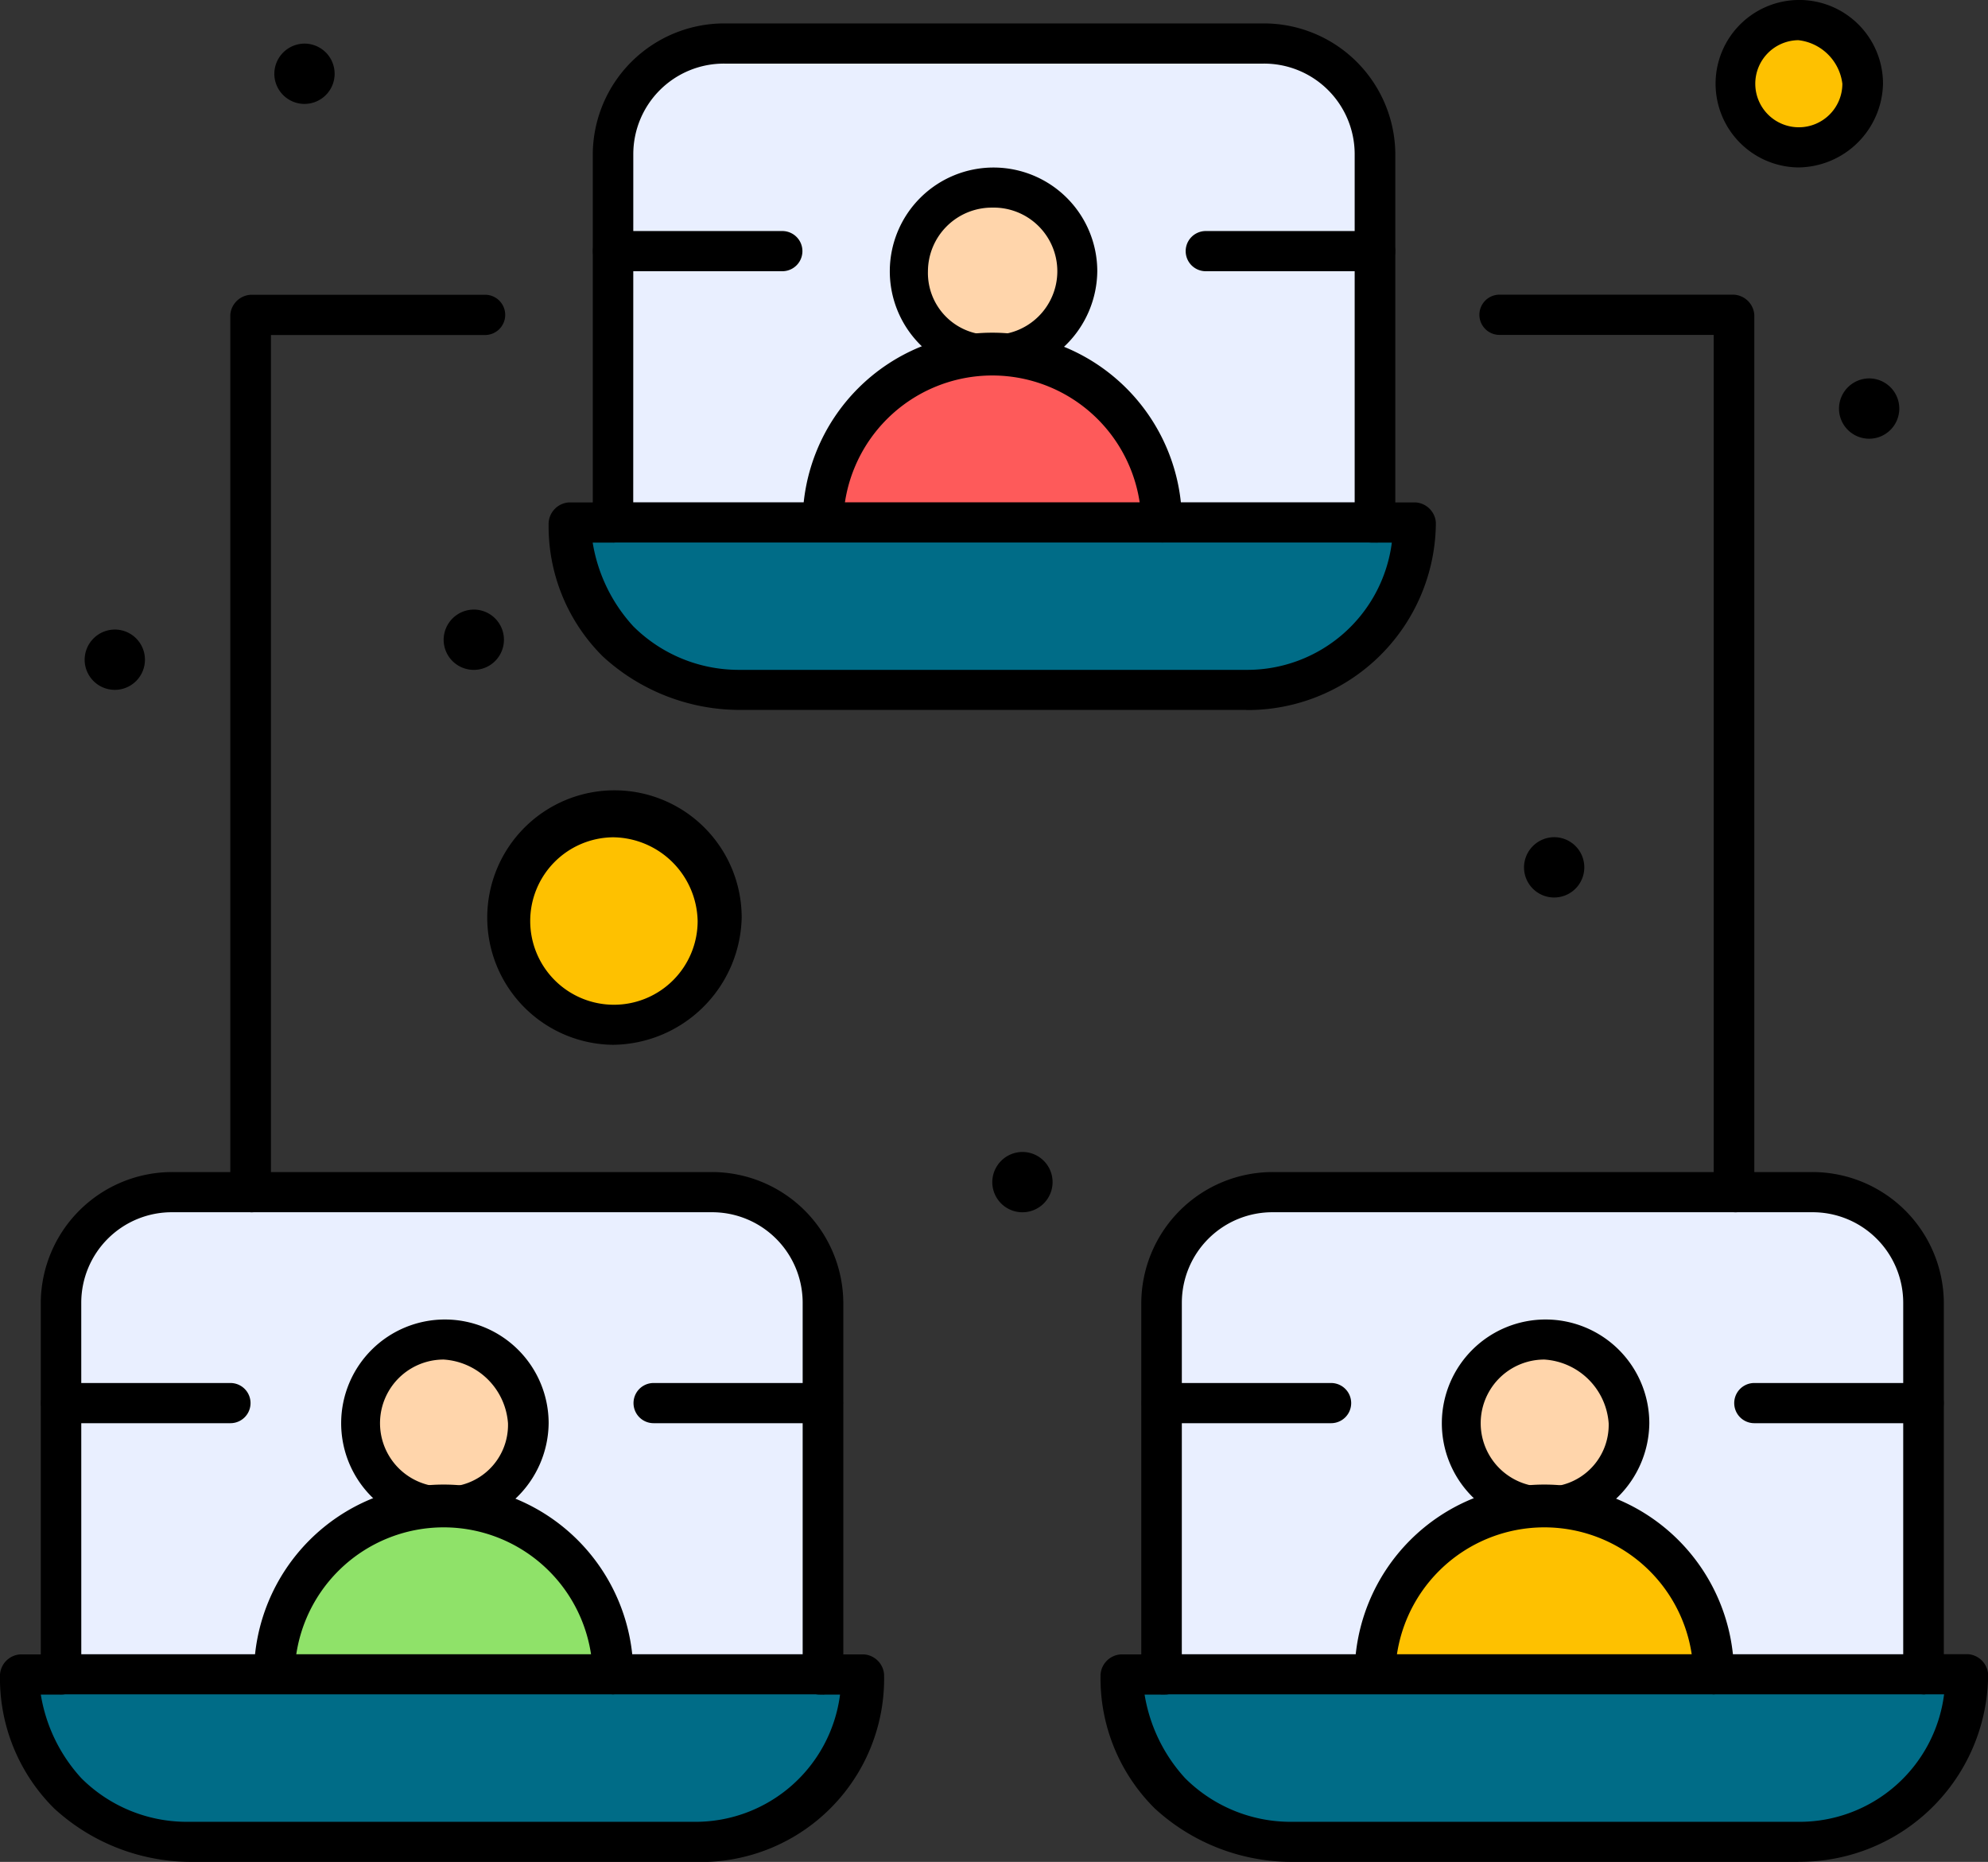 <svg xmlns="http://www.w3.org/2000/svg" width="63.241" height="59.215" viewBox="0 0 63.241 59.215">
  <rect x="0" y="0" width="63.241" height="59.215" fill="#333333" stroke="none"/>
  <g id="Grupo_953330" data-name="Grupo 953330" transform="translate(6364.244 4486.405)">
    <path id="Trazado_657512" data-name="Trazado 657512" d="M938.709,198.242a3.567,3.567,0,0,1,3.555-3.515h17.13a3.567,3.567,0,0,1,3.556,3.515v11.822H938.709Z" transform="translate(-7266 -4643.218)" fill="#e9efff"/>
    <path id="Trazado_657513" data-name="Trazado 657513" d="M903.7,198.242a3.567,3.567,0,0,1,3.555-3.515h17.13a3.568,3.568,0,0,1,3.556,3.515v11.822H903.7Z" transform="translate(-7266 -4643.218)" fill="#e9efff"/>
    <path id="Trazado_657514" data-name="Trazado 657514" d="M945.5,173.427H921.255V161.606a3.567,3.567,0,0,1,3.556-3.515h17.13a3.566,3.566,0,0,1,3.555,3.515Z" transform="translate(-7266 -4643.218)" fill="#e9efff"/>
    <path id="Trazado_657515" data-name="Trazado 657515" d="M958.964,157.452a2.024,2.024,0,1,1-2.047,2.024,2.036,2.036,0,0,1,2.047-2.024" transform="translate(-7266 -4643.218)" fill="#fec100"/>
    <path id="Trazado_657516" data-name="Trazado 657516" d="M921.256,182.8a3.3,3.3,0,1,1-3.34,3.3,3.322,3.322,0,0,1,3.34-3.3" transform="translate(-7266 -4643.218)" fill="#fec100"/>
    <path id="Trazado_657517" data-name="Trazado 657517" d="M962.95,210.064h1.4a5.3,5.3,0,0,1-5.386,5.325H942.8a5.318,5.318,0,0,1-3.771-1.6,5.4,5.4,0,0,1-1.615-3.728H962.95Z" transform="translate(-7266 -4643.218)" fill="#006c87"/>
    <path id="Trazado_657518" data-name="Trazado 657518" d="M927.935,210.064h1.4a5.3,5.3,0,0,1-5.387,5.325h-16.16a5.322,5.322,0,0,1-3.771-1.6,5.4,5.4,0,0,1-1.615-3.728h25.533Z" transform="translate(-7266 -4643.218)" fill="#006c87"/>
    <path id="Trazado_657519" data-name="Trazado 657519" d="M945.5,173.427h1.293a5.3,5.3,0,0,1-5.387,5.325H925.241a5.314,5.314,0,0,1-3.77-1.6,5.393,5.393,0,0,1-1.616-3.728H945.5Z" transform="translate(-7266 -4643.218)" fill="#006c87"/>
    <path id="Trazado_657520" data-name="Trazado 657520" d="M915.869,204.739a5.3,5.3,0,0,1,5.387,5.325H910.483a5.3,5.3,0,0,1,5.386-5.325" transform="translate(-7266 -4643.218)" fill="#8fe269"/>
    <path id="Trazado_657521" data-name="Trazado 657521" d="M933.322,168.1a5.3,5.3,0,0,1,5.387,5.325H927.936a5.372,5.372,0,0,1,5.386-5.325" transform="translate(-7266 -4643.218)" fill="#fe5a5a"/>
    <path id="Trazado_657522" data-name="Trazado 657522" d="M950.883,204.739a5.3,5.3,0,0,1,5.386,5.325H945.5a5.3,5.3,0,0,1,5.387-5.325" transform="translate(-7266 -4643.218)" fill="#fec100"/>
    <path id="Trazado_657523" data-name="Trazado 657523" d="M950.883,199.414a2.663,2.663,0,1,1-2.694,2.663,2.678,2.678,0,0,1,2.694-2.663" transform="translate(-7266 -4643.218)" fill="#ffd5ab"/>
    <path id="Trazado_657524" data-name="Trazado 657524" d="M915.869,199.414a2.663,2.663,0,1,1-2.693,2.663,2.678,2.678,0,0,1,2.693-2.663" transform="translate(-7266 -4643.218)" fill="#ffd5ab"/>
    <path id="Trazado_657525" data-name="Trazado 657525" d="M933.322,162.777a2.663,2.663,0,1,1-2.693,2.663,2.679,2.679,0,0,1,2.693-2.663" transform="translate(-7266 -4643.218)" fill="#ffd5ab"/>
    <path id="Trazado_657526" data-name="Trazado 657526" d="M961.226,168.848a.959.959,0,1,1-.969.958.964.964,0,0,1,.969-.958" transform="translate(-7266 -4643.218)"/>
    <path id="Trazado_657527" data-name="Trazado 657527" d="M951.206,183.439a.959.959,0,1,1-.969.958.964.964,0,0,1,.969-.958" transform="translate(-7266 -4643.218)"/>
    <path id="Trazado_657528" data-name="Trazado 657528" d="M934.292,193.45a.959.959,0,1,1-.97.958.964.964,0,0,1,.97-.958" transform="translate(-7266 -4643.218)"/>
    <path id="Trazado_657529" data-name="Trazado 657529" d="M916.839,176.2a.959.959,0,1,1-.97.958.964.964,0,0,1,.97-.958" transform="translate(-7266 -4643.218)"/>
    <path id="Trazado_657530" data-name="Trazado 657530" d="M911.452,158.2a.959.959,0,1,1-.969.958.964.964,0,0,1,.969-.958" transform="translate(-7266 -4643.218)"/>
    <path id="Trazado_657531" data-name="Trazado 657531" d="M905.419,176.835a.959.959,0,1,1-.97.958.964.964,0,0,1,.97-.958" transform="translate(-7266 -4643.218)"/>
    <path id="Trazado_657532" data-name="Trazado 657532" d="M923.949,216.028h-16.16a6.447,6.447,0,0,1-4.31-1.7,5.832,5.832,0,0,1-1.723-4.26.691.691,0,0,1,.646-.639H903.7a.639.639,0,1,1,0,1.278h-.646a5.154,5.154,0,0,0,1.292,2.662,4.75,4.75,0,0,0,3.34,1.385h16.16a4.637,4.637,0,0,0,4.633-4.047h-.646a.639.639,0,1,1,0-1.278h1.4a.691.691,0,0,1,.647.639,5.832,5.832,0,0,1-5.926,5.964" transform="translate(-7266 -4643.218)"/>
    <path id="Trazado_657533" data-name="Trazado 657533" d="M927.935,210.7H903.7a.692.692,0,0,1-.647-.639V198.242a4.183,4.183,0,0,1,4.2-4.153h17.13a4.183,4.183,0,0,1,4.2,4.153v11.822a.692.692,0,0,1-.647.639m-23.594-1.278h22.948V198.242a2.88,2.88,0,0,0-2.909-2.875H907.25a2.88,2.88,0,0,0-2.909,2.875Z" transform="translate(-7266 -4643.218)"/>
    <path id="Trazado_657534" data-name="Trazado 657534" d="M915.869,205.378a3.3,3.3,0,1,1,3.34-3.3,3.337,3.337,0,0,1-3.34,3.3m0-5.326a2.024,2.024,0,1,0,0,4.048,1.97,1.97,0,0,0,2.047-2.023,2.19,2.19,0,0,0-2.047-2.025" transform="translate(-7266 -4643.218)"/>
    <path id="Trazado_657535" data-name="Trazado 657535" d="M921.256,210.7a.691.691,0,0,1-.646-.639,4.741,4.741,0,0,0-9.481,0,.647.647,0,0,1-1.293,0,6.033,6.033,0,0,1,12.066,0,.691.691,0,0,1-.646.639" transform="translate(-7266 -4643.218)"/>
    <path id="Trazado_657536" data-name="Trazado 657536" d="M927.935,202.076h-5.387a.639.639,0,1,1,0-1.278h5.387a.639.639,0,1,1,0,1.278" transform="translate(-7266 -4643.218)"/>
    <path id="Trazado_657537" data-name="Trazado 657537" d="M909.082,202.076H903.7a.639.639,0,1,1,0-1.278h5.387a.639.639,0,1,1,0,1.278" transform="translate(-7266 -4643.218)"/>
    <path id="Trazado_657538" data-name="Trazado 657538" d="M958.964,216.028H942.8a6.446,6.446,0,0,1-4.31-1.7,5.829,5.829,0,0,1-1.724-4.26.691.691,0,0,1,.647-.639h1.4a.639.639,0,1,1,0,1.278h-.646a5.162,5.162,0,0,0,1.292,2.662,4.755,4.755,0,0,0,3.341,1.385h16.16A4.637,4.637,0,0,0,963.6,210.7h-.646a.639.639,0,1,1,0-1.278h1.4a.691.691,0,0,1,.647.639,5.989,5.989,0,0,1-6.033,5.964" transform="translate(-7266 -4643.218)"/>
    <path id="Trazado_657539" data-name="Trazado 657539" d="M962.949,210.7h-24.24a.692.692,0,0,1-.647-.639V198.242a4.183,4.183,0,0,1,4.2-4.153h17.13a4.183,4.183,0,0,1,4.2,4.153v11.822a.692.692,0,0,1-.647.639m-23.594-1.278H962.3V198.242a2.88,2.88,0,0,0-2.909-2.875h-17.13a2.88,2.88,0,0,0-2.909,2.875Z" transform="translate(-7266 -4643.218)"/>
    <path id="Trazado_657540" data-name="Trazado 657540" d="M950.883,205.378a3.3,3.3,0,1,1,3.34-3.3,3.337,3.337,0,0,1-3.34,3.3m0-5.326a2.024,2.024,0,1,0,0,4.048,1.97,1.97,0,0,0,2.047-2.023,2.19,2.19,0,0,0-2.047-2.025" transform="translate(-7266 -4643.218)"/>
    <path id="Trazado_657541" data-name="Trazado 657541" d="M956.27,210.7a.691.691,0,0,1-.646-.639,4.741,4.741,0,0,0-9.481,0,.647.647,0,0,1-1.293,0,6.033,6.033,0,0,1,12.066,0,.691.691,0,0,1-.646.639" transform="translate(-7266 -4643.218)"/>
    <path id="Trazado_657542" data-name="Trazado 657542" d="M962.95,202.076h-5.387a.639.639,0,1,1,0-1.278h5.387a.639.639,0,1,1,0,1.278" transform="translate(-7266 -4643.218)"/>
    <path id="Trazado_657543" data-name="Trazado 657543" d="M944.1,202.076h-5.387a.639.639,0,1,1,0-1.278H944.1a.639.639,0,1,1,0,1.278" transform="translate(-7266 -4643.218)"/>
    <path id="Trazado_657544" data-name="Trazado 657544" d="M941.4,179.391H925.242a6.445,6.445,0,0,1-4.309-1.7,5.831,5.831,0,0,1-1.724-4.26.691.691,0,0,1,.647-.639h1.4a.639.639,0,1,1,0,1.278h-.646a5.158,5.158,0,0,0,1.292,2.662,4.752,4.752,0,0,0,3.34,1.385H941.4a4.637,4.637,0,0,0,4.632-4.047h-.646a.639.639,0,1,1,0-1.278h1.4a.691.691,0,0,1,.647.639,5.989,5.989,0,0,1-6.033,5.964" transform="translate(-7266 -4643.218)"/>
    <path id="Trazado_657545" data-name="Trazado 657545" d="M945.5,174.066h-24.24a.692.692,0,0,1-.647-.639V161.711a4.184,4.184,0,0,1,4.2-4.153h17.13a4.183,4.183,0,0,1,4.2,4.153v11.823a.6.6,0,0,1-.647.532M921.9,172.788H944.85V161.711a2.881,2.881,0,0,0-2.909-2.875h-17.13a2.881,2.881,0,0,0-2.909,2.875Z" transform="translate(-7266 -4643.218)"/>
    <path id="Trazado_657546" data-name="Trazado 657546" d="M933.322,168.741a3.3,3.3,0,1,1,3.34-3.3,3.337,3.337,0,0,1-3.34,3.3m0-5.325a2.034,2.034,0,0,0-2.047,2.023,1.97,1.97,0,0,0,2.047,2.024,2.024,2.024,0,1,0,0-4.047" transform="translate(-7266 -4643.218)"/>
    <path id="Trazado_657547" data-name="Trazado 657547" d="M938.709,174.066a.691.691,0,0,1-.646-.639,4.741,4.741,0,0,0-9.481,0,.647.647,0,0,1-1.293,0,6.033,6.033,0,0,1,12.066,0,.617.617,0,0,1-.646.639" transform="translate(-7266 -4643.218)"/>
    <path id="Trazado_657548" data-name="Trazado 657548" d="M945.5,165.439h-5.387a.639.639,0,1,1,0-1.278H945.5a.639.639,0,1,1,0,1.278" transform="translate(-7266 -4643.218)"/>
    <path id="Trazado_657549" data-name="Trazado 657549" d="M926.643,165.439h-5.387a.639.639,0,1,1,0-1.278h5.387a.639.639,0,1,1,0,1.278" transform="translate(-7266 -4643.218)"/>
    <path id="Trazado_657550" data-name="Trazado 657550" d="M956.916,195.366a.691.691,0,0,1-.646-.639V167.464h-6.787a.64.64,0,1,1,0-1.279h7.433a.691.691,0,0,1,.647.639v28.009a.6.6,0,0,1-.647.533" transform="translate(-7266 -4643.218)"/>
    <path id="Trazado_657551" data-name="Trazado 657551" d="M909.728,195.366a.691.691,0,0,1-.646-.639v-27.9a.691.691,0,0,1,.646-.639h7.434a.64.64,0,1,1,0,1.279h-6.787v27.263c.108.427-.216.639-.647.639" transform="translate(-7266 -4643.218)"/>
    <path id="Trazado_657552" data-name="Trazado 657552" d="M958.964,162.138a2.663,2.663,0,1,1,2.693-2.662,2.721,2.721,0,0,1-2.693,2.662m0-4.047a1.385,1.385,0,1,0,1.4,1.385,1.589,1.589,0,0,0-1.4-1.385" transform="translate(-7266 -4643.218)"/>
    <path id="Trazado_657553" data-name="Trazado 657553" d="M921.256,190.042a4.047,4.047,0,1,1,4.094-4.047,4.139,4.139,0,0,1-4.094,4.047m0-6.6a2.663,2.663,0,1,0,2.693,2.663,2.72,2.72,0,0,0-2.693-2.663" transform="translate(-7266 -4643.218)"/>
  </g>
</svg>

